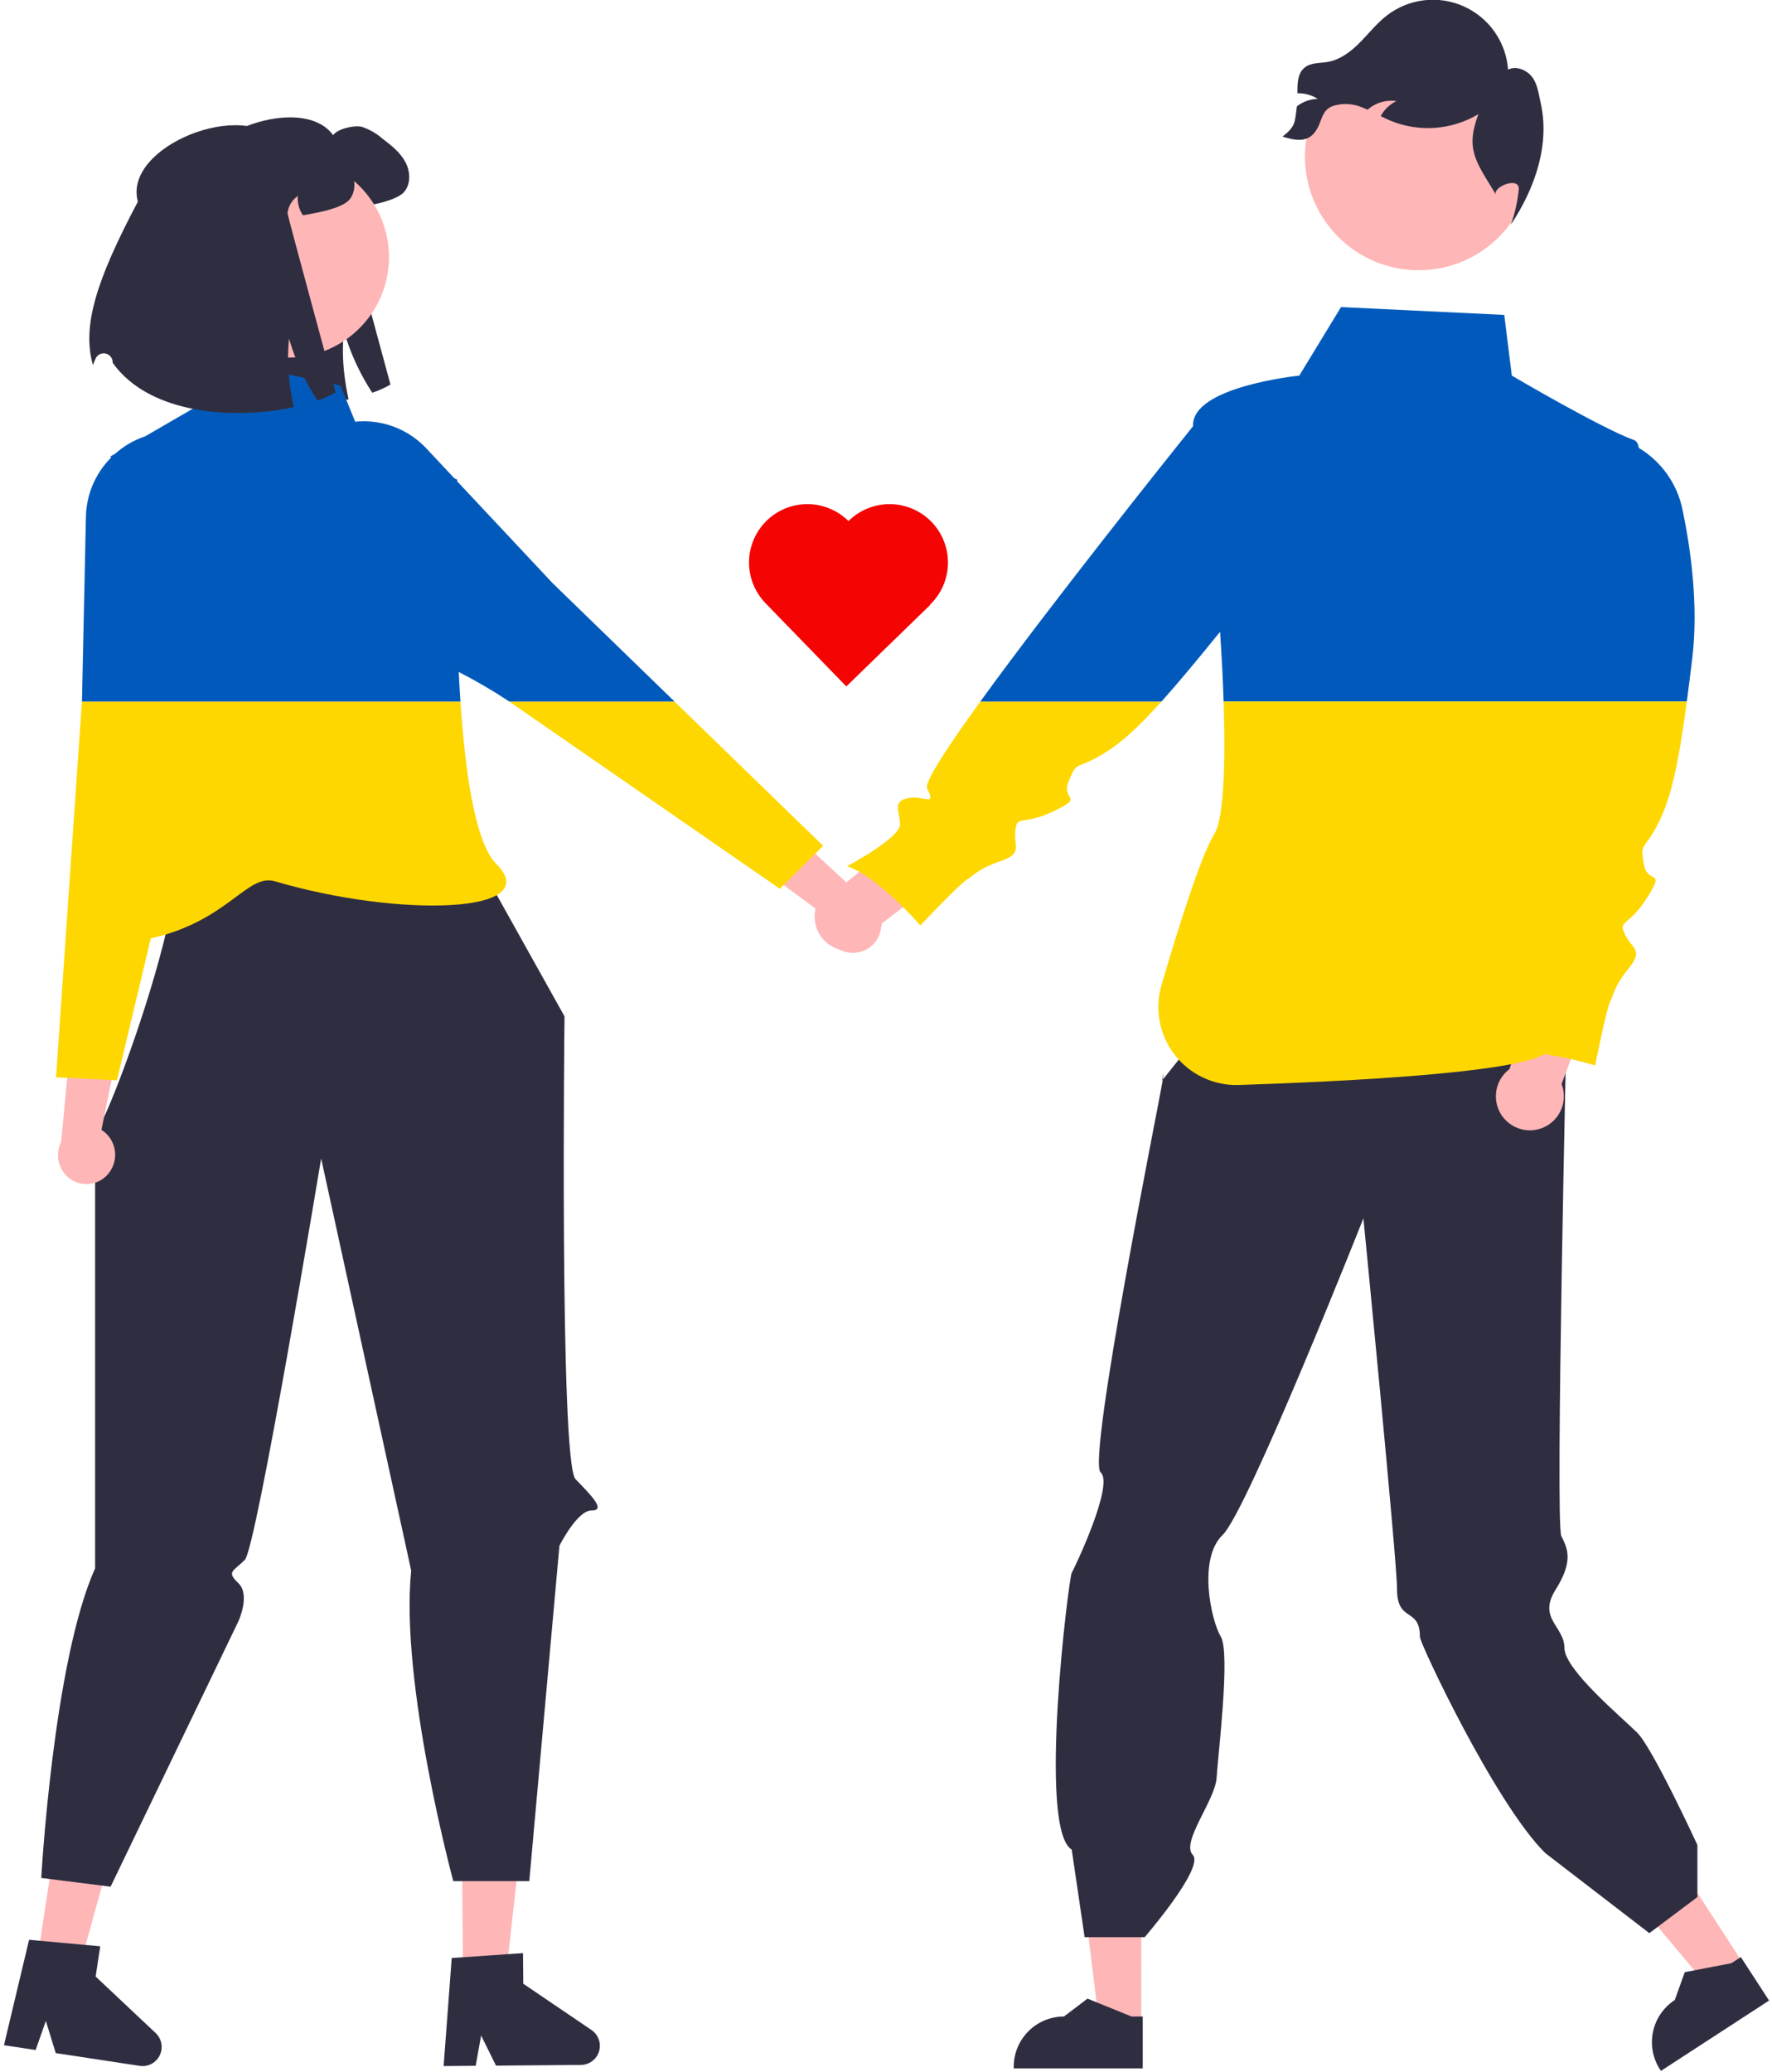<svg width="409" height="478" viewBox="0 0 409 478" fill="none" xmlns="http://www.w3.org/2000/svg">
<path d="M327.437 62.344C341.928 62.344 353.675 50.597 353.675 36.107C353.675 21.616 341.928 9.869 327.437 9.869C312.946 9.869 301.199 21.616 301.199 36.107C301.199 50.597 312.946 62.344 327.437 62.344Z" fill="#FFB6B6"/>
<path d="M296.021 31.517C298.85 32.395 301.577 32.913 303.417 30.592C305.256 28.272 304.776 25.619 307.512 24.5C309.8 23.733 312.293 23.848 314.501 24.824C314.898 24.972 315.286 25.138 315.665 25.305C315.878 25.12 316.091 24.944 316.322 24.777C318.061 23.541 320.208 23.018 322.321 23.317C320.777 24.063 319.506 25.276 318.688 26.784C319.446 27.163 320.213 27.542 320.99 27.865C324.253 29.2 327.783 29.756 331.298 29.49C334.814 29.224 338.219 28.142 341.244 26.331C338.212 34.318 340.569 37.165 345.016 44.459L345.191 44.884C344.748 42.97 350.562 40.761 350.562 43.534C350.307 46.375 349.685 49.172 348.713 51.854C354.417 43.266 357.782 33.218 355.573 23.576C355.101 21.551 354.889 19.379 353.604 17.733C352.319 16.097 349.952 15.136 348.085 16.06C347.853 12.925 346.777 9.911 344.969 7.339C343.162 4.767 340.691 2.733 337.82 1.453C334.949 0.172 331.784 -0.306 328.663 0.069C325.541 0.444 322.58 1.657 320.093 3.58C317.782 5.365 315.961 7.703 313.9 9.783C311.838 11.863 309.398 13.758 306.513 14.276C304.683 14.6 302.622 14.405 301.161 15.561C299.469 16.901 299.451 19.259 299.46 21.524C301.115 21.476 302.747 21.924 304.147 22.808C302.434 22.852 300.777 23.434 299.414 24.473C299.388 24.489 299.363 24.507 299.34 24.528C298.841 28.337 299.044 29.141 296.021 31.517Z" fill="#2F2E41"/>
<path d="M44.475 44.72C40.946 31.853 69.411 20.819 76.886 31.181C77.925 29.708 81.766 28.813 83.529 29.265C85.254 29.837 86.848 30.747 88.219 31.94C90.208 33.467 92.268 35.049 93.489 37.245C94.718 39.432 94.907 42.415 93.254 44.313C91.943 45.822 88.075 46.798 86.105 47.196C84.731 47.476 83.574 47.702 82.58 47.865C81.677 46.564 81.261 44.986 81.405 43.409C80.736 43.861 80.174 44.455 79.762 45.148C79.35 45.842 79.096 46.619 79.019 47.422C78.992 47.757 90.126 88.726 90.126 88.726C88.788 89.487 87.381 90.12 85.924 90.615C83.04 86.208 80.832 81.395 79.371 76.335C79.035 79.718 79.078 83.129 79.498 86.503C79.721 88.395 80.041 90.274 80.456 92.133C67.224 94.989 47.322 94.049 38.664 81.902L38.659 81.751C38.653 81.272 38.479 80.81 38.169 80.444C37.859 80.078 37.432 79.832 36.96 79.746C36.488 79.661 36.001 79.743 35.583 79.977C35.164 80.211 34.84 80.584 34.666 81.031C34.456 81.567 34.263 82.03 34.09 82.399C31.569 73.379 34.832 62.94 44.475 44.72Z" fill="#2F2E41"/>
<path d="M106.875 456.283L116.734 456.2L121.098 417.287L106.548 417.41L106.875 456.283Z" fill="#FFB6B6"/>
<path d="M136.522 468.351L120.776 457.671L120.717 450.616L117.331 450.843L106.835 451.567L104.262 451.738L102.395 476.672L109.791 476.605L111.051 469.614L114.482 476.57L134.084 476.406C135.023 476.398 135.936 476.09 136.688 475.527C137.44 474.964 137.992 474.175 138.265 473.275C138.537 472.376 138.515 471.413 138.201 470.528C137.888 469.642 137.299 468.879 136.522 468.351L136.522 468.351Z" fill="#2F2E41"/>
<path d="M8.571 452.439L18.318 453.92L28.798 416.192L14.412 414.006L8.571 452.439Z" fill="#FFB6B6"/>
<path d="M35.929 469.056L22.076 456.014L23.137 449.039L19.757 448.726L9.28 447.776L6.712 447.537L0.914 471.86L8.227 472.966L10.58 466.264L12.865 473.675L32.244 476.622C33.173 476.763 34.123 476.604 34.955 476.167C35.787 475.73 36.457 475.039 36.869 474.194C37.28 473.349 37.411 472.395 37.242 471.471C37.073 470.547 36.613 469.7 35.929 469.056L35.929 469.056Z" fill="#2F2E41"/>
<path d="M102.341 184.421L130.294 234.485C130.294 234.485 129.127 337.45 132.842 341.269C136.557 345.088 139.92 348.513 136.557 348.482C133.193 348.451 129.122 356.635 129.122 356.635L122.165 433.999H104.622C104.622 433.999 92.278 388.377 94.909 362.36L74.127 267.283C74.127 267.283 59.197 357.196 56.506 359.887C53.815 362.578 52.192 362.558 55.022 365.259C57.852 367.959 55.022 374.066 55.022 374.066L25.524 435.287L9.524 433.269C9.524 433.269 12.298 383.291 21.957 361.835V260.44C21.23 269.133 55.261 181.144 34.45 187.748C41.034 185.659 102.341 184.421 102.341 184.421Z" fill="#2F2E41"/>
<path d="M24.987 270.813C26.129 269.452 26.694 267.699 26.563 265.927C26.432 264.155 25.614 262.504 24.285 261.325C24.011 261.09 23.717 260.878 23.408 260.691L28.16 237.374L17.176 230.8L14.121 263.446C13.445 264.787 13.232 266.315 13.516 267.79C13.8 269.265 14.564 270.605 15.689 271.601C16.993 272.732 18.693 273.299 20.415 273.177C22.137 273.055 23.74 272.254 24.872 270.95C24.911 270.905 24.949 270.859 24.987 270.813Z" fill="#FFB6B6"/>
<path d="M195.902 219.762C194.142 219.512 192.55 218.585 191.464 217.178C190.378 215.772 189.884 213.998 190.086 212.232C190.133 211.874 190.209 211.521 190.314 211.175L171.202 196.998L174.983 184.769L199.065 207.02C200.464 207.567 201.643 208.562 202.418 209.849C203.192 211.136 203.519 212.644 203.347 214.136C203.24 214.984 202.968 215.803 202.545 216.546C202.123 217.289 201.558 217.942 200.883 218.467C200.208 218.991 199.436 219.378 198.612 219.604C197.788 219.831 196.927 219.893 196.079 219.787C196.019 219.779 195.96 219.771 195.902 219.762Z" fill="#FFB6B6"/>
<path d="M66.594 82.505C79.397 82.505 89.777 72.125 89.777 59.322C89.777 46.518 79.397 36.139 66.594 36.139C53.79 36.139 43.411 46.518 43.411 59.322C43.411 72.125 53.79 82.505 66.594 82.505Z" fill="#FFB6B6"/>
<path d="M402.533 453.271L394.415 458.549L370.193 429.75L382.174 421.96L402.533 453.271Z" fill="#FFB6B6"/>
<path d="M408.326 461.554L383.363 477.785L383.158 477.47C381.482 474.893 380.899 471.756 381.536 468.749C382.173 465.742 383.979 463.111 386.556 461.436L386.556 461.435L388.866 455.011L399.623 452.939L401.802 451.522L408.326 461.554Z" fill="#2F2E41"/>
<path d="M263.417 467.102L253.734 467.101L249.128 429.753L263.419 429.754L263.417 467.102Z" fill="#FFB6B6"/>
<path d="M263.758 477.203L233.982 477.202V476.825C233.982 473.752 235.203 470.804 237.377 468.631C239.55 466.457 242.498 465.236 245.572 465.236H245.572L251.011 461.11L261.159 465.237L263.758 465.237L263.758 477.203Z" fill="#2F2E41"/>
<path d="M363.643 236.64L276.813 238.549L268.207 249.307C268.207 249.307 268.951 245.514 268.289 249.68C267.626 253.847 250.875 336.911 254.041 339.697C257.208 342.482 248.037 361.717 247.364 362.89C246.69 364.063 239.431 421.96 247.364 426.721L250.344 446.93H264.21C264.21 446.93 278.101 430.854 275.306 427.94C272.51 425.026 280.505 415.336 280.811 410.14C281.117 404.944 284.036 381.377 281.774 377.598C279.512 373.819 276.455 359.638 282.193 354.14C287.93 348.642 314.691 281.083 314.691 281.083C314.691 281.083 322.467 360.286 322.449 366.505C322.425 374.592 327.736 370.59 327.736 377.69C327.736 379.124 345.03 415.992 356.652 427.517L380.687 446.005L391.781 437.685V425.668C391.781 425.668 381.5 403.37 377.914 399.784C374.328 396.198 361.087 385.221 361.087 380.2C361.087 375.18 354.853 373.43 359.046 366.774C363.238 360.118 361.804 357.249 360.37 354.38C358.935 351.511 361.655 233.965 361.655 233.965L363.643 236.64Z" fill="#2F2E41"/>
<path d="M348.398 246.668L355.784 224.435L369.073 226.882L360.428 250.111C360.954 251.471 361.089 252.952 360.819 254.386C360.55 255.82 359.885 257.15 358.901 258.227C357.917 259.304 356.652 260.085 355.248 260.482C353.844 260.879 352.357 260.877 350.955 260.476C349.552 260.074 348.289 259.29 347.308 258.21C346.327 257.13 345.666 255.798 345.401 254.364C345.135 252.929 345.275 251.449 345.804 250.089C346.334 248.73 347.232 247.545 348.398 246.668H348.398Z" fill="#FFB6B6"/>
<path d="M195.224 203.702L213.32 188.824L223.262 197.975L203.57 213.025C203.289 214.457 202.615 215.782 201.623 216.852C200.631 217.921 199.36 218.693 197.953 219.079C196.546 219.466 195.059 219.453 193.66 219.041C192.26 218.63 191.003 217.835 190.03 216.748C189.057 215.661 188.406 214.325 188.152 212.888C187.897 211.452 188.047 209.972 188.587 208.617C189.127 207.261 190.034 206.083 191.206 205.215C192.379 204.347 193.77 203.823 195.224 203.702V203.702Z" fill="#FFB6B6"/>
<path d="M12.936 248.545L27.001 249.243L34.807 216.5C52.753 212.465 57.01 201.43 63.462 203.33C92.084 211.755 126.099 210.862 114.524 199.287C109.778 194.541 107.415 178.787 106.276 161.851H18.91L12.936 248.545Z" fill="#FED701"/>
<path d="M117.537 161.851L179.993 205.057L189.992 195.141L155.689 161.851H117.537Z" fill="#FED701"/>
<path d="M127.529 134.522L105.524 111.046C105.531 110.8 105.536 110.66 105.536 110.66L104.865 110.343L98.464 103.515C96.643 101.558 94.445 99.99 92.003 98.903C89.561 97.816 86.925 97.233 84.253 97.189C83.494 97.177 82.735 97.208 81.979 97.281L78.582 88.958L50.166 82.93L44.524 94.287L33.507 100.665C30.959 101.518 28.609 102.879 26.6 104.664L25.524 105.287L25.604 105.614C22 109.237 19.933 114.11 19.834 119.219L18.92 161.709L18.91 161.851H106.276C106.124 159.59 105.993 157.31 105.882 155.03C109.834 157.055 113.671 159.294 117.377 161.74L117.537 161.851H155.689L127.529 134.522Z" fill="#015ABB"/>
<path d="M213.987 181.885C216.258 186.373 213.067 183.345 209.499 184.156C205.93 184.967 207.66 187.076 207.741 190.185C207.822 193.295 195.547 199.837 195.547 199.837C203.036 202.514 212.418 213.518 212.418 213.518C212.418 213.518 221.502 203.947 223.151 202.947C224.801 201.947 225.72 200.487 230.938 198.676C236.156 196.864 233.966 195.485 234.345 191.646C234.724 187.807 235.994 190.646 243.321 187.104C250.648 183.563 244.7 184.914 246.728 180.075C248.756 175.235 248.107 177.885 254.704 173.884C258.669 171.479 262.608 167.947 268.088 161.851H226.275C218.564 172.504 213.312 180.552 213.987 181.885Z" fill="#FED701"/>
<path d="M390.607 151.786C392.072 139.575 390.218 126.535 388.335 117.519C387.724 114.592 386.515 111.823 384.784 109.385C383.054 106.947 380.838 104.893 378.277 103.351C378.085 102.372 377.746 101.745 377.224 101.56C369.767 98.909 348.947 86.661 348.947 86.661L347.202 72.655L309.529 70.845L299.888 86.661C299.888 86.661 274.917 89.171 275.38 98.312C269.332 105.856 242.411 139.561 226.275 161.851H268.088C271.725 157.805 276.041 152.632 281.499 145.901C281.536 145.856 281.571 145.808 281.607 145.762C281.974 151.218 282.257 156.676 282.425 161.851H389.339C389.745 158.816 390.163 155.482 390.607 151.786Z" fill="#015ABB"/>
<path d="M389.339 161.851H282.425C282.902 176.554 282.446 188.952 280.306 192.366C277.302 197.158 272.217 213.195 268.084 227.276C267.284 230.006 267.143 232.888 267.672 235.684C268.201 238.48 269.386 241.11 271.129 243.359C272.872 245.608 275.123 247.412 277.699 248.623C280.274 249.833 283.099 250.415 285.943 250.322C311.585 249.477 349.108 247.52 356.42 243.229C360.398 243.798 364.328 244.661 368.178 245.813C368.178 245.813 370.766 232.874 371.628 231.148C372.491 229.423 372.491 227.698 375.942 223.385C379.392 219.072 376.804 219.072 375.079 215.621C373.354 212.171 375.942 213.896 380.255 206.995C384.568 200.094 380.255 204.407 379.392 199.231C378.53 194.055 379.392 196.643 382.843 189.742C385.702 184.024 387.377 176.521 389.339 161.851Z" fill="#FED701"/>
<path d="M31.822 46.527C28.293 33.66 56.758 22.626 64.232 32.988C65.272 31.515 69.113 30.62 70.875 31.072C72.6 31.645 74.195 32.554 75.566 33.748C77.555 35.275 79.615 36.857 80.835 39.053C82.064 41.24 82.254 44.223 80.6 46.121C79.29 47.63 75.421 48.606 73.451 49.004C72.077 49.284 70.921 49.51 69.926 49.673C69.023 48.371 68.607 46.794 68.751 45.217C68.082 45.668 67.521 46.262 67.109 46.956C66.696 47.65 66.442 48.426 66.365 49.23C66.338 49.564 77.473 90.534 77.473 90.534C76.135 91.295 74.728 91.927 73.27 92.422C70.387 88.016 68.178 83.202 66.718 78.142C66.382 81.526 66.425 84.936 66.844 88.31C67.068 90.202 67.387 92.082 67.802 93.941C54.571 96.797 34.669 95.857 26.01 83.71L26.006 83.559C25.999 83.08 25.826 82.617 25.516 82.251C25.206 81.886 24.778 81.639 24.306 81.554C23.835 81.469 23.348 81.55 22.929 81.784C22.511 82.019 22.187 82.391 22.013 82.838C21.803 83.374 21.61 83.838 21.437 84.207C18.916 75.187 22.178 64.748 31.822 46.527Z" fill="#2F2E41"/>
<path d="M195.941 120.117C195.907 120.15 195.876 120.184 195.843 120.218C193.337 117.731 189.956 116.328 186.427 116.309C182.897 116.289 179.501 117.656 176.969 120.115V120.115C174.428 122.583 172.962 125.952 172.887 129.493C172.812 133.034 174.134 136.462 176.568 139.036L176.565 139.039L176.691 139.169L195.34 158.371L214.672 139.595L214.618 139.54C214.651 139.509 214.684 139.48 214.717 139.449C217.28 136.959 218.75 133.553 218.802 129.98C218.854 126.406 217.484 122.959 214.995 120.395V120.395C212.505 117.832 209.099 116.362 205.525 116.31C201.952 116.258 198.505 117.627 195.941 120.117V120.117Z" fill="#F50404"/>
</svg>
